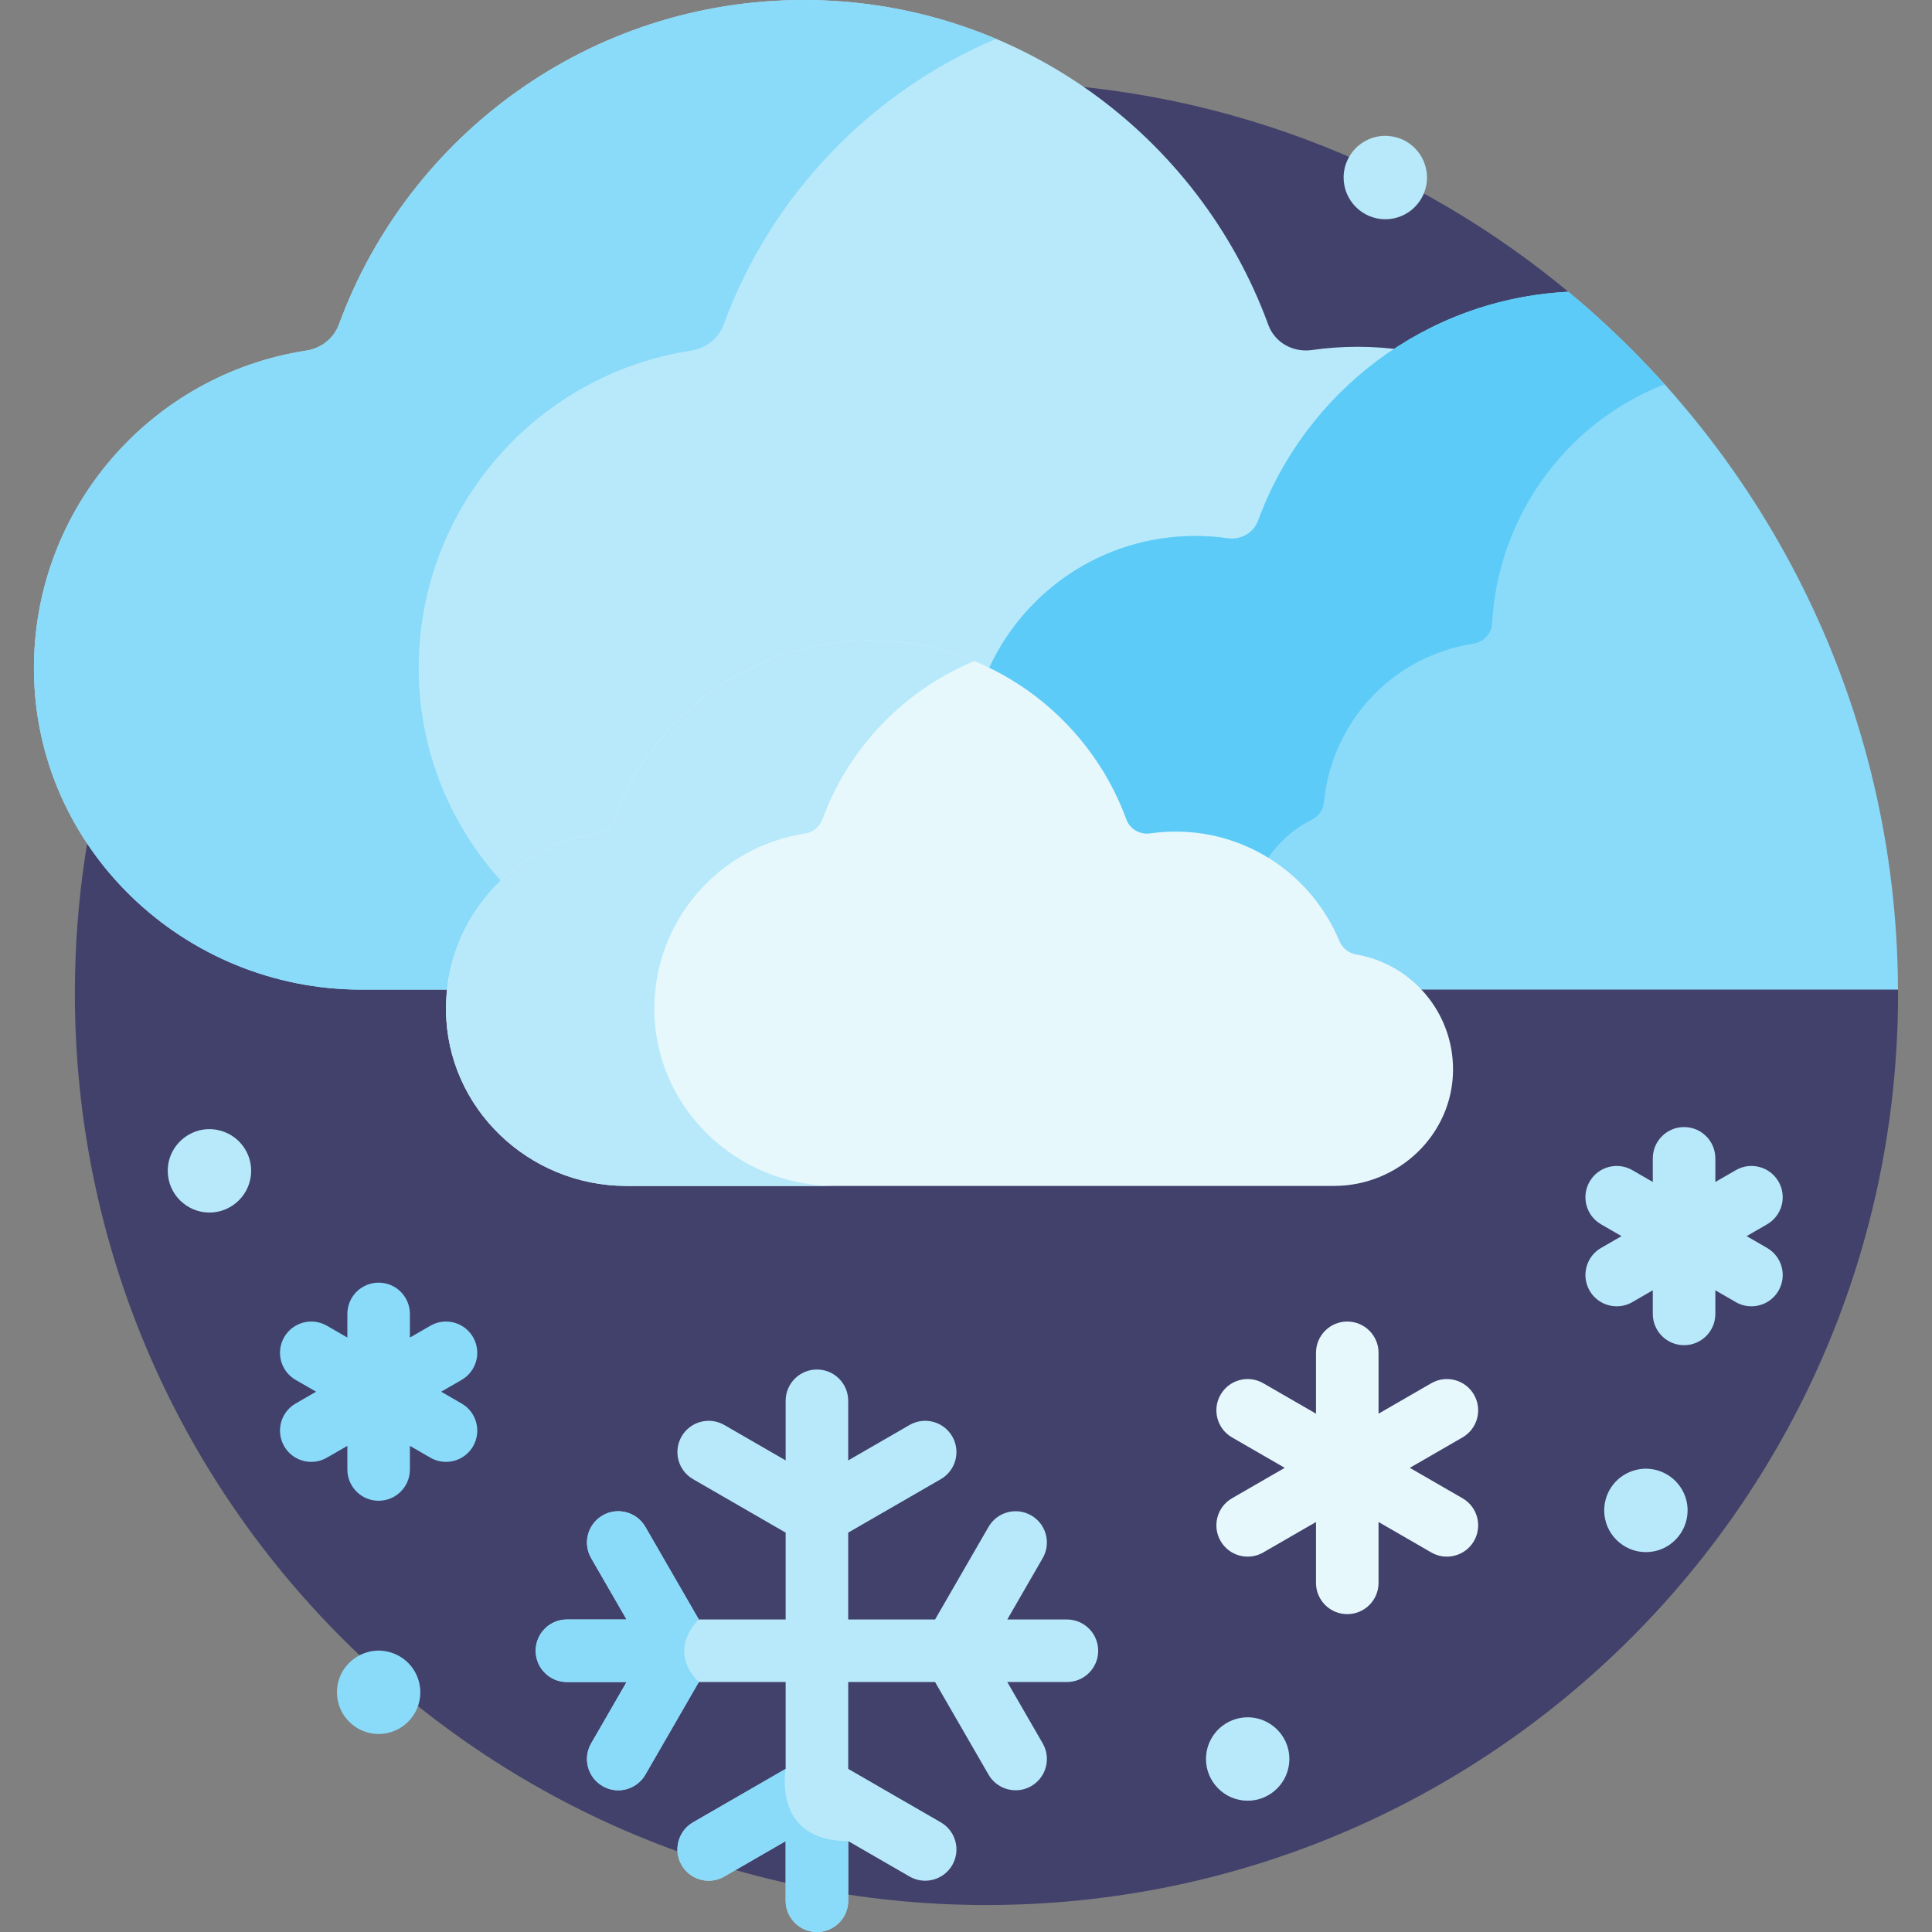 <svg id="Layer_1" enable-background="new 0 0 519.25 519.25" height="512" viewBox="0 0 519.25 519.25" width="512" xmlns="http://www.w3.org/2000/svg"><rect x="0" y="0" width="519.25" height="519.25" fill="#808080" stroke="none"/><g><path d="m423.192 79.826c-42.667-36.069-97.822-57.826-158.067-57.826-135.31 0-245 109.69-245 245s109.69 245 245 245 245-109.691 245-245c0-1.072-.027-2.138-.04-3.207z" fill="#41416b"/><path d="m160.535 226.086c2.96-.452 5.43-2.449 6.443-5.211 10.254-27.935 37.146-46.704 66.916-46.704 11.617 0 22.786 2.869 32.705 8.014 9.245-22.099 30.668-36.371 54.617-36.371 2.822 0 5.662.202 8.443.601 4.396.632 8.662-1.848 10.14-5.895 7.173-19.623 20.691-35.741 37.7-46.393-4.118-.603-8.328-.924-12.614-.924-4.183 0-8.295.3-12.318.877-5.012.718-9.938-1.986-11.677-6.741-18.623-50.956-67.499-87.339-124.901-87.339-57.342 0-106.206 36.292-124.878 87.16-1.395 3.801-4.767 6.455-8.769 7.067-41.707 6.379-73.601 42.563-73.214 86.144.424 47.662 40.297 85.598 87.961 85.598h25.13c2.316-20.094 17.953-36.768 38.316-39.883z" fill="#b8e9fa"/><path d="m112.541 180.371c-.387-43.581 31.507-79.764 73.214-86.144 4.002-.611 7.374-3.266 8.769-7.067 12.698-34.594 39.368-62.431 73.164-76.712-15.892-6.718-33.357-10.448-51.7-10.448-57.341 0-106.205 36.292-124.877 87.16-1.395 3.801-4.767 6.455-8.769 7.067-41.707 6.379-73.601 42.563-73.214 86.144.424 47.661 40.297 85.598 87.961 85.598h25.13c1.238-10.737 6.281-20.495 13.814-27.732-14.362-15.18-23.292-35.446-23.492-57.866z" fill="#8adaf9"/><path d="m286.747 435.258h-16.026l9.518-16.485c2.321-4.02.944-9.16-3.076-11.481-4.02-2.322-9.16-.943-11.481 3.076l-14.37 24.89h-23.344v-23.344l24.889-14.37c4.02-2.321 5.397-7.461 3.076-11.481s-7.461-5.397-11.481-3.076l-16.485 9.518v-16.026c0-4.641-3.763-8.405-8.405-8.405s-8.405 3.764-8.405 8.405v16.026l-16.484-9.517c-4.02-2.322-9.16-.944-11.481 3.076s-.944 9.16 3.076 11.481l24.889 14.369v23.345h-23.343l-14.37-24.89c-2.321-4.02-7.461-5.397-11.481-3.076-4.019 2.321-5.397 7.461-3.076 11.481l9.517 16.485h-16.026c-4.642 0-8.405 3.762-8.405 8.405 0 4.641 3.763 8.405 8.405 8.405h16.026l-9.517 16.484c-2.321 4.02-.943 9.16 3.076 11.481 1.324.764 2.769 1.127 4.195 1.127 2.904 0 5.73-1.507 7.286-4.203l14.369-24.889h23.344v23.344l-24.887 14.367c-4.02 2.321-5.397 7.461-3.076 11.481 1.557 2.697 4.382 4.204 7.286 4.204 1.426 0 2.871-.363 4.195-1.128l16.484-9.517v16.026c0 4.642 3.763 8.405 8.405 8.405s8.405-3.763 8.405-8.405v-16.026l16.485 9.517c1.324.764 2.769 1.128 4.195 1.128 2.904 0 5.729-1.508 7.286-4.204 2.321-4.02.944-9.16-3.076-11.481l-24.889-14.37v-23.343h23.344l14.37 24.889c1.557 2.697 4.382 4.203 7.286 4.203 1.426 0 2.871-.363 4.195-1.127 4.02-2.321 5.397-7.461 3.076-11.481l-9.517-16.484h16.025c4.642 0 8.405-3.763 8.405-8.405-.002-4.642-3.765-8.404-8.407-8.404z" fill="#b8e9fa"/><path d="m396.151 374.84c-2.321-4.02-7.461-5.397-11.481-3.076l-14.167 8.179v-16.358c0-4.642-3.763-8.405-8.405-8.405s-8.405 3.763-8.405 8.405v16.358l-14.167-8.179c-4.02-2.322-9.16-.944-11.481 3.076s-.944 9.16 3.076 11.481l14.167 8.179-14.167 8.179c-4.02 2.321-5.397 7.461-3.076 11.481 1.557 2.697 4.382 4.204 7.286 4.204 1.426 0 2.871-.363 4.194-1.128l14.167-8.179v16.359c0 4.642 3.763 8.405 8.405 8.405s8.405-3.763 8.405-8.405v-16.359l14.167 8.179c1.324.765 2.769 1.128 4.195 1.128 2.904 0 5.729-1.508 7.286-4.204 2.321-4.02.944-9.16-3.076-11.481l-14.167-8.179 14.167-8.179c4.021-2.321 5.398-7.462 3.077-11.481z" fill="#e6f8fc"/><path d="m127.148 359.382c-2.321-4.021-7.461-5.396-11.481-3.076l-5.499 3.175v-6.349c0-4.642-3.763-8.405-8.405-8.405s-8.405 3.762-8.405 8.405v6.349l-5.499-3.175c-4.02-2.321-9.16-.943-11.481 3.076-2.321 4.02-.944 9.16 3.076 11.481l5.499 3.175-5.499 3.175c-4.02 2.321-5.397 7.461-3.076 11.481 1.557 2.696 4.382 4.204 7.286 4.204 1.426 0 2.871-.363 4.195-1.128l5.499-3.174v6.349c0 4.642 3.763 8.405 8.405 8.405s8.405-3.762 8.405-8.405v-6.349l5.499 3.175c1.324.765 2.769 1.128 4.195 1.128 2.904 0 5.729-1.508 7.286-4.204 2.321-4.02.944-9.16-3.076-11.481l-5.499-3.175 5.499-3.175c4.019-2.322 5.397-7.462 3.076-11.482z" fill="#8adaf9"/><g fill="#b8e9fa"><path d="m470.716 351.084c2.904 0 5.729-1.507 7.286-4.203 2.321-4.02.944-9.16-3.076-11.481l-5.499-3.175 5.499-3.175c4.02-2.321 5.397-7.461 3.076-11.481s-7.461-5.397-11.481-3.076l-5.498 3.175v-6.349c0-4.642-3.763-8.405-8.405-8.405s-8.405 3.763-8.405 8.405v6.349l-5.499-3.175c-4.02-2.322-9.16-.944-11.481 3.076s-.944 9.16 3.076 11.481l5.499 3.175-5.499 3.175c-4.02 2.321-5.397 7.461-3.076 11.481 1.557 2.697 4.382 4.203 7.286 4.203 1.426 0 2.871-.363 4.194-1.127l5.499-3.175v6.35c0 4.641 3.763 8.405 8.405 8.405s8.405-3.763 8.405-8.405v-6.349l5.498 3.175c1.325.762 2.77 1.126 4.196 1.126z"/><path d="m333.131 461.764c-5.405 1.115-9.01 5.788-9.01 10.993 0 6.123 4.972 11.206 11.206 11.206 6.172 0 11.206-5.029 11.206-11.206.001-7.062-6.511-12.371-13.402-10.993z"/><path d="m440.161 394.953c-5.375 1.108-9.01 5.734-9.01 10.994 0 6.256 5.126 11.206 11.206 11.206 6.288 0 11.206-5.149 11.206-11.206 0-7.068-6.5-12.369-13.402-10.994z"/></g><path d="m103.96 443.842c-6.83-1.375-13.402 3.872-13.402 10.993 0 6.139 5.009 11.206 11.206 11.206 6.027 0 11.206-4.878 11.206-11.206-.001-5.254-3.649-9.888-9.01-10.993z" fill="#8adaf9"/><path d="m372.319 58.926c6.216 0 11.206-5.044 11.206-11.206 0-5.446-3.944-10.02-9.01-10.982-7.068-1.426-13.403 4.089-13.403 10.982.001 6.141 5.013 11.206 11.207 11.206z" fill="#b8e9fa"/><path d="m58.48 303.691c-6.78-1.368-13.391 3.821-13.391 10.993 0 6.324 5.18 11.206 11.206 11.206 6.117 0 11.206-4.992 11.206-11.206 0-5.344-3.747-9.923-9.021-10.993z" fill="#b8e9fa"/><path d="m421.527 78.419c-38.431 1.922-70.755 26.959-83.379 61.497-1.227 3.356-4.703 5.264-8.24 4.757-2.839-.407-5.741-.619-8.692-.619-25.286 0-46.958 15.405-56.188 37.334 16.257 7.933 29.341 21.927 35.794 39.581 1.263 3.455 4.891 5.575 8.647 5.038 2.141-.307 4.328-.463 6.499-.463 18.468 0 34.986 11.024 42.083 28.086 1.087 2.616 3.362 4.453 6.084 4.915 5.827.989 10.97 3.652 15.024 7.423h130.953c-.312-75.431-34.705-142.814-88.585-187.549z" fill="#8adaf9"/><g><path d="m352.585 220.279c1.862-.934 3.061-2.779 3.264-4.851 1.815-18.569 14.511-35.122 33.466-40.919 2.205-.674 4.421-1.179 6.634-1.523 2.758-.429 4.919-2.649 5.068-5.436 1.506-28.036 19.14-53.598 46.333-64.275-7.996-8.893-16.617-17.213-25.823-24.857-38.431 1.922-70.755 26.959-83.379 61.497-1.227 3.356-4.703 5.264-8.24 4.757-2.839-.407-5.74-.619-8.692-.619-25.286 0-46.958 15.405-56.188 37.334 16.257 7.933 29.341 21.927 35.793 39.581 1.263 3.455 4.891 5.575 8.647 5.038 2.141-.307 4.328-.463 6.499-.463 8.606 0 16.787 2.396 23.79 6.679 2.99-5.014 7.38-9.211 12.828-11.943z" fill="#5ccbf7"/></g><path d="m160.227 224.066c2.206-.337 4.064-1.8 4.834-3.895 10.292-28.039 37.226-48.044 68.834-48.044 31.641 0 58.582 20.055 68.847 48.141.958 2.622 3.673 4.113 6.436 3.716 2.217-.318 4.484-.483 6.79-.483 19.822 0 36.803 12.117 43.969 29.344.8 1.923 2.486 3.337 4.539 3.685 14.831 2.517 26.115 15.453 26.047 31.016-.076 17.355-14.635 31.185-31.99 31.185h-190.177c-26.273 0-48.251-20.911-48.485-47.182-.213-24.022 17.367-43.967 40.356-47.483z" fill="#e6f8fc"/><path d="m175.871 271.549c-.213-24.022 17.367-43.967 40.356-47.483 2.206-.337 4.064-1.8 4.833-3.896 7.063-19.24 21.962-34.696 40.83-42.502-8.625-3.57-18.08-5.542-27.997-5.542-31.607 0-58.542 20.005-68.834 48.044-.769 2.095-2.627 3.558-4.833 3.896-22.99 3.516-40.57 23.461-40.356 47.483.234 26.272 22.212 47.182 48.485 47.182h56c-26.272 0-48.25-20.91-48.484-47.182z" fill="#b8e9fa"/><g fill="#8adaf9"><path d="m211.159 475.41-24.889 14.37c-4.02 2.321-5.397 7.461-3.076 11.481 1.557 2.697 4.382 4.204 7.286 4.204 1.426 0 2.871-.363 4.195-1.128l16.484-9.517v16.026c0 4.642 3.763 8.405 8.404 8.405 4.642 0 8.405-3.763 8.405-8.405v-16.026c-20.518-.001-16.809-19.41-16.809-19.41z"/><path d="m173.446 476.956 14.369-24.889c-8.84-8.84.001-16.809.001-16.809l-14.37-24.89c-2.321-4.02-7.461-5.397-11.481-3.076s-5.398 7.461-3.076 11.481l9.517 16.485h-16.026c-4.642 0-8.404 3.762-8.404 8.405 0 4.641 3.763 8.405 8.404 8.405h16.026l-9.517 16.484c-2.321 4.02-.943 9.16 3.076 11.481 1.324.764 2.768 1.127 4.195 1.127 2.905-.001 5.729-1.508 7.286-4.204z"/></g></g></svg>